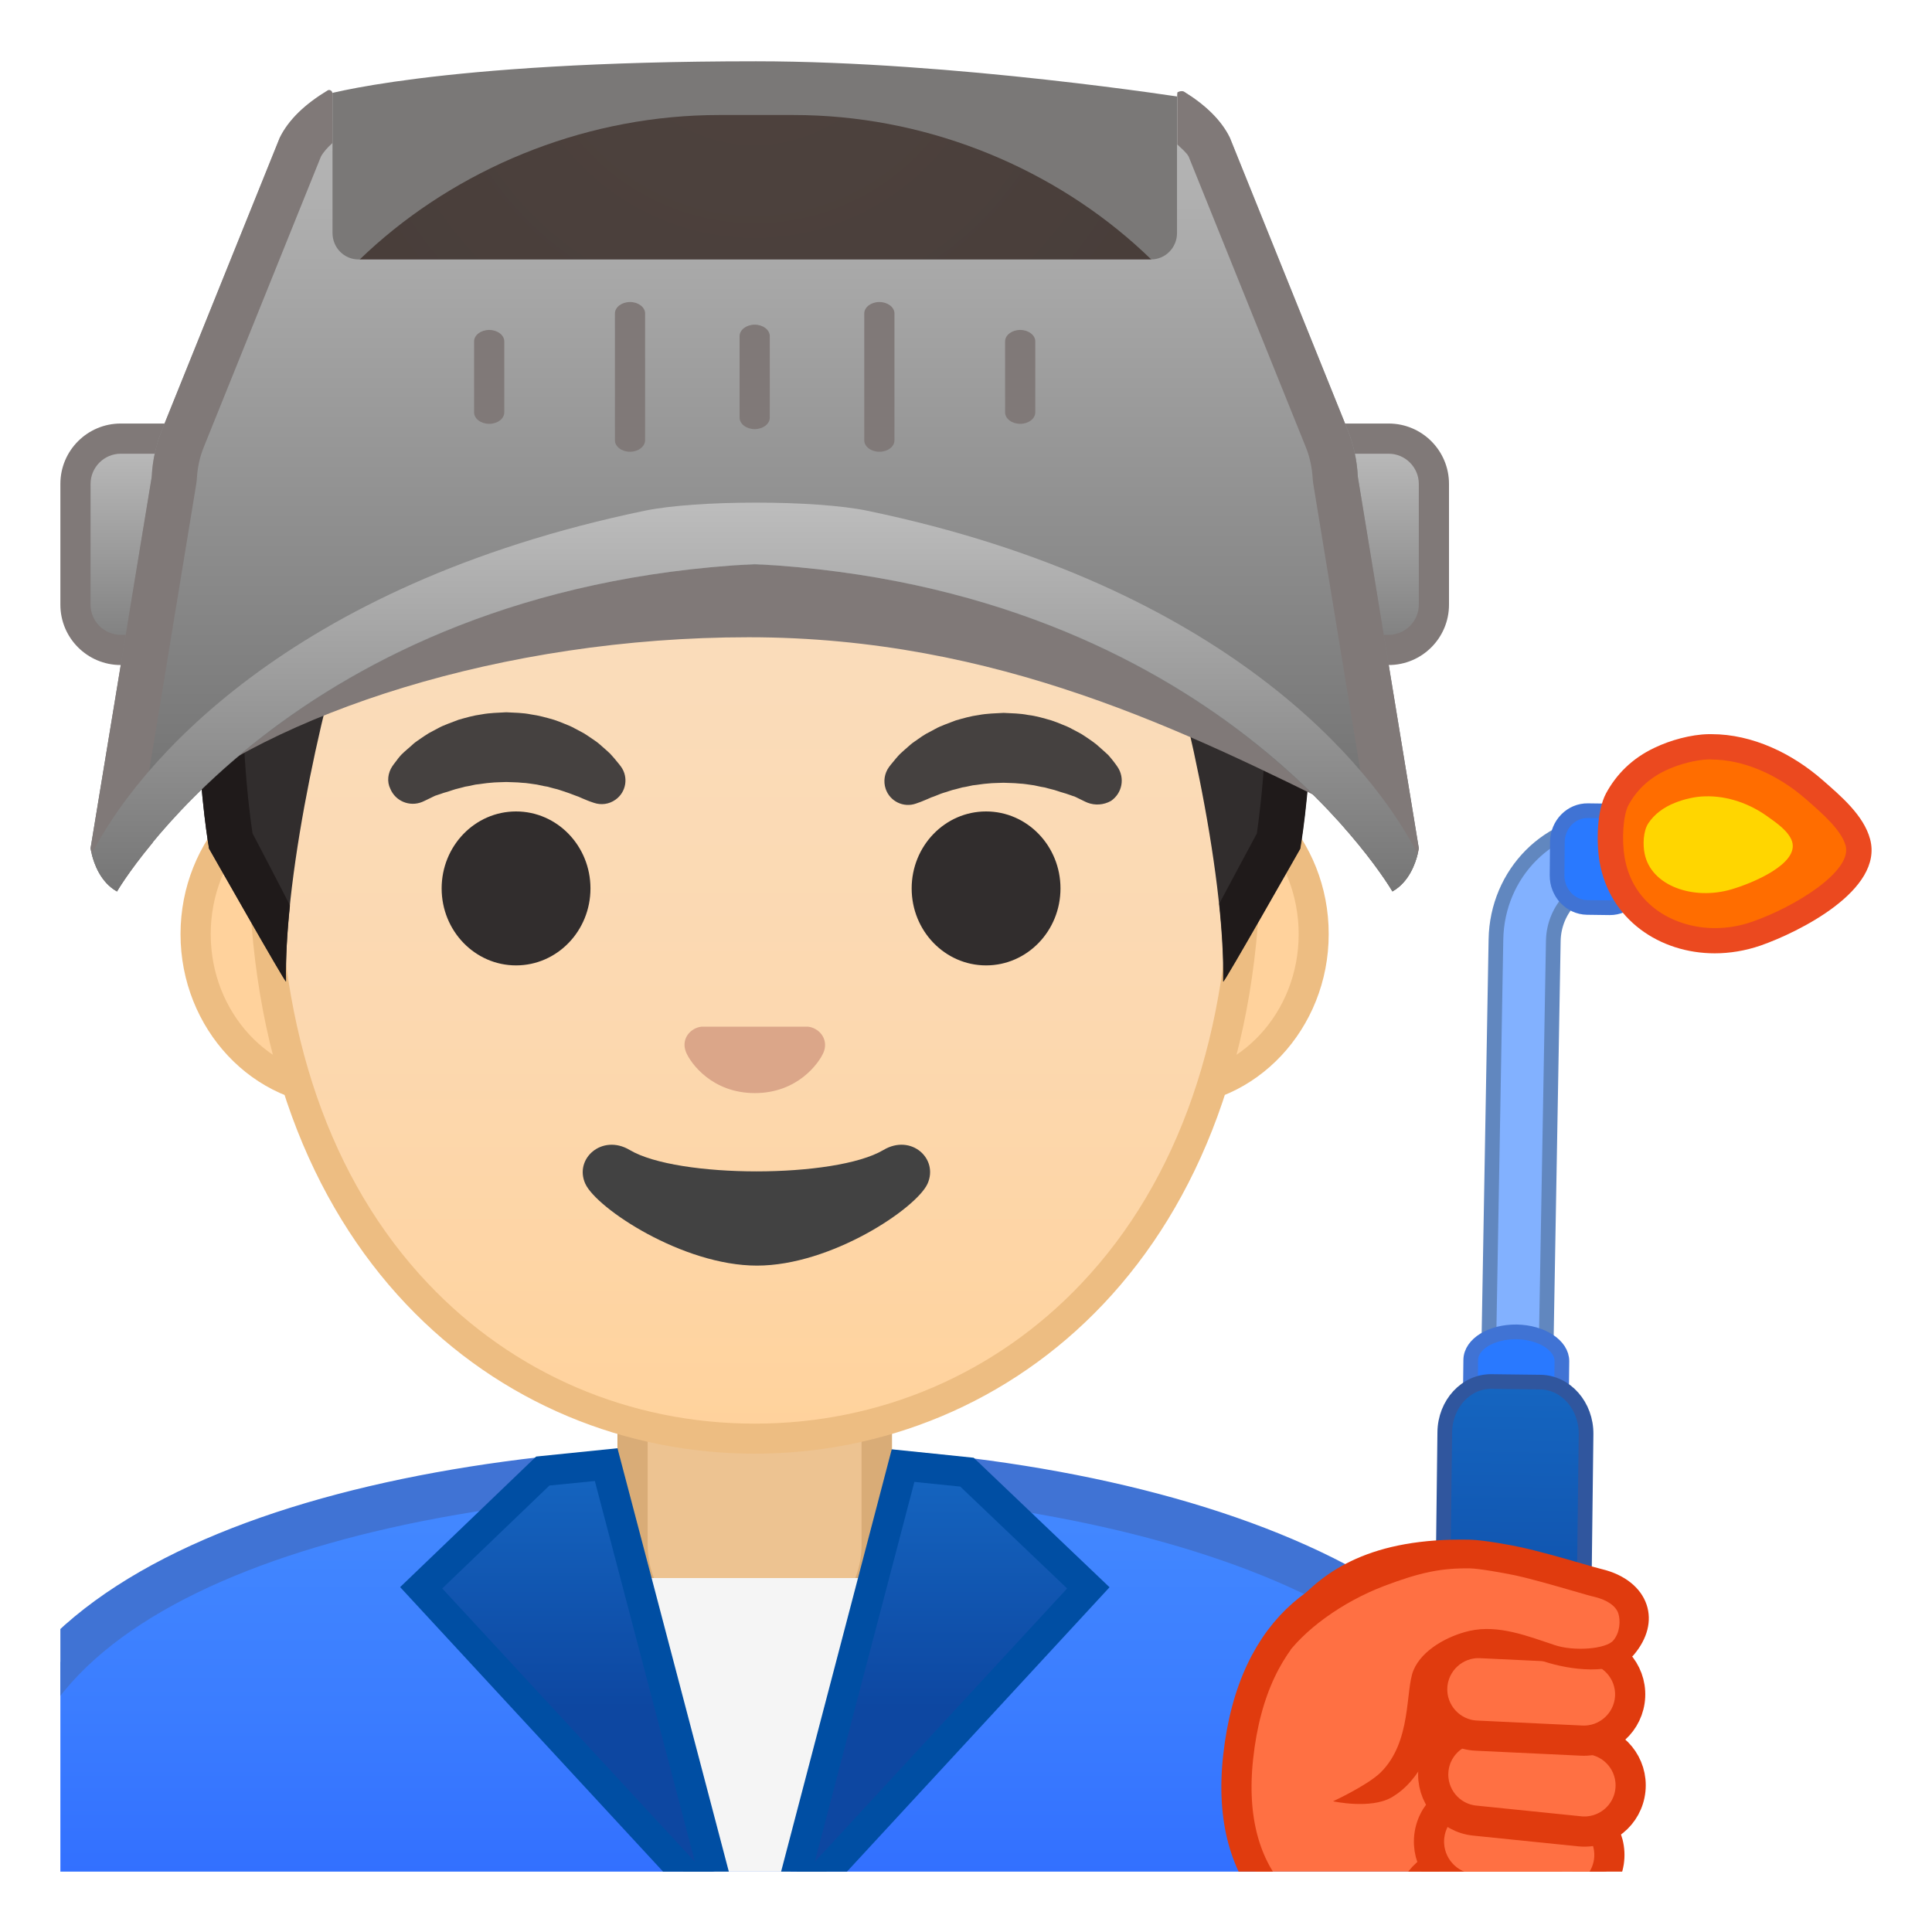 <svg width="100%" height="100%" viewBox="0 0 128 128" style="enable-background:new 0 0 128 128;" xmlns="http://www.w3.org/2000/svg" xmlns:xlink="http://www.w3.org/1999/xlink">
  <g>
    <defs>
      <rect id="SVGID_1_" height="120" width="120" x="4" y="4"/>
    </defs>
    <clipPath id="SVGID_2_">
      <use style="overflow:visible;" xlink:href="#SVGID_1_"/>
    </clipPath>
    <g id="XMLID_19_" style="clip-path:url(#SVGID_2_);">
      <linearGradient id="SVGID_3_" gradientUnits="userSpaceOnUse" x1="50" x2="50" y1="97.243" y2="136.06">
        <stop offset="3.247793e-03" style="stop-color:#448AFF"/>
        <stop offset="0.404" style="stop-color:#3B7DFF"/>
        <stop offset="1" style="stop-color:#2962FF"/>
      </linearGradient>
      <path d="M-0.5,136.06V120.8c0-16.23,25.36-23.53,50.5-23.56h0.13c25.03,0,50.36,8.09,50.36,23.56 v15.26H-0.5z" style="fill:url(#SVGID_3_);"/>
      <path d="M50.13,98.74c12.9,0,25.42,2.19,34.36,6C91.11,107.57,99,112.65,99,120.8v13.76H1V120.8 c0-15.2,24.61-22.03,49-22.06L50.13,98.74 M50.13,95.74c-0.05,0-0.09,0-0.13,0c-25.49,0.03-52,7.28-52,25.06v16.76h104V120.8 C102,104.05,75.74,95.74,50.13,95.74L50.13,95.74z" style="fill:#4073D4;"/>
    </g>
    <g id="XMLID_17_" style="clip-path:url(#SVGID_2_);">
      <path d="M49.17,109.53c-4,0-7.26-3.22-7.26-7.17v-8.98h16.16v8.98c0,3.95-3.26,7.17-7.26,7.17H49.17z" style="fill:#E59600;"/>
      <path d="M57.08,94.37v7.98c0,3.4-2.81,6.17-6.26,6.17h-1.65c-3.45,0-6.26-2.77-6.26-6.17v-7.98H50H57.08 M59.08,92.37H50h-9.08v9.98c0,4.51,3.7,8.17,8.26,8.17h1.65c4.56,0,8.26-3.66,8.26-8.17V92.37L59.08,92.37z" style="fill:#D18100;"/>
    </g>
    <g id="XMLID_12_" style="clip-path:url(#SVGID_2_);">
      <path d="M49.17,109.53c-4,0-7.26-3.22-7.26-7.17v-8.98h16.16v8.98c0,3.95-3.26,7.17-7.26,7.17H49.17z" style="fill:#EDC391;"/>
      <path d="M57.08,94.37v7.98c0,3.4-2.81,6.17-6.26,6.17h-1.65c-3.45,0-6.26-2.77-6.26-6.17v-7.98H50H57.08 M59.08,92.37H50h-9.08v9.98c0,4.51,3.7,8.17,8.26,8.17h1.65c4.56,0,8.26-3.66,8.26-8.17V92.37L59.08,92.37z" style="fill:#D9AC77;"/>
    </g>
    <g style="clip-path:url(#SVGID_2_);">
      <polygon points="39.44,104.55 59.33,104.55 50.01,130.59 " style="fill:#F5F5F5;"/>
      <g>
        <linearGradient id="SVGID_4_" gradientUnits="userSpaceOnUse" x1="37.964" x2="37.964" y1="97.259" y2="120.563">
          <stop offset="0" style="stop-color:#1565C0"/>
          <stop offset="0.682" style="stop-color:#0D47A1"/>
          <stop offset="1" style="stop-color:#0D47A1"/>
        </linearGradient>
        <polygon points="27.9,105.2 35.96,97.46 40.16,97.03 48.03,126.97 " style="fill:url(#SVGID_4_);"/>
        <path d="M39.41,98.12l6.63,25.23L29.3,105.24l7.1-6.82L39.41,98.12 M40.91,95.95l-5.39,0.55l-9.01,8.65 l23.51,25.44L40.91,95.95L40.91,95.95z" style="fill:#004EA3;"/>
      </g>
      <g>
        <linearGradient id="SVGID_5_" gradientUnits="userSpaceOnUse" x1="62.047" x2="62.047" y1="97.269" y2="120.565">
          <stop offset="0" style="stop-color:#1565C0"/>
          <stop offset="0.682" style="stop-color:#0D47A1"/>
          <stop offset="1" style="stop-color:#0D47A1"/>
        </linearGradient>
        <polygon points="59.83,97.1 64.06,97.53 72.1,105.2 52,126.97 " style="fill:url(#SVGID_5_);"/>
        <path d="M60.58,98.18l3.04,0.31l7.08,6.75l-16.72,18.11L60.58,98.18 M59.08,96.02l-9.06,34.58 l23.49-25.44l-9-8.58L59.08,96.02L59.08,96.02z" style="fill:#004EA3;"/>
      </g>
    </g>
    <g style="clip-path:url(#SVGID_2_);">
      <g>
        <defs>
          <path id="SVGID_6_" d="M16.41,88.91l-1.5-51.44c0-16.95,15.78-29.85,32.73-29.85h4.93c16.95,0,32.54,12.9,32.54,29.85 l-1.5,51.18L16.41,88.91z"/>
        </defs>
        <clipPath id="SVGID_7_">
          <use style="overflow:visible;" xlink:href="#SVGID_6_"/>
        </clipPath>
        <g style="clip-path:url(#SVGID_7_);">
          <radialGradient id="SVGID_8_" cx="-22.869" cy="-123.059" gradientTransform="matrix(0.796 0 0 0.796 68.204 97.6)" gradientUnits="userSpaceOnUse" r="48.206">
            <stop offset="0" style="stop-color:#6D4C41"/>
            <stop offset="1" style="stop-color:#543930"/>
          </radialGradient>
          <path d="M58.58,29.24c0.43,0.01,0.87,0.01,1.3,0.02c0.35-0.3,0.53-0.47,0.53-0.47 c0.07,0.16,0.17,0.32,0.25,0.48c8.29,0.15,16.58,0.12,24.86,0.22C81.92,19.38,72.86,7.14,50.08,7.14 c-21.9,0-31.18,11.32-35.1,21.19C29.52,28.38,44.05,28.92,58.58,29.24z" style="fill:url(#SVGID_8_);"/>
        </g>
      </g>
    </g>
    <g style="clip-path:url(#SVGID_2_);">
      <defs>
        <rect id="SVGID_9_" height="88" width="96" x="4" y="20.05"/>
      </defs>
      <clipPath id="SVGID_10_">
        <use style="overflow:visible;" xlink:href="#SVGID_9_"/>
      </clipPath>
      <g style="clip-path:url(#SVGID_10_);">
        <defs>
          <path id="SVGID_11_" d="M14.9,37.45c0-16.95,15.78-29.85,32.73-29.85h4.93c16.95,0,32.54,12.9,32.54,29.85"/>
        </defs>
        <clipPath id="SVGID_12_">
          <use style="overflow:visible;" xlink:href="#SVGID_11_"/>
        </clipPath>
        <g style="clip-path:url(#SVGID_12_);">
          <radialGradient id="SVGID_13_" cx="-22.869" cy="-123.077" gradientTransform="matrix(0.796 0 0 0.796 68.204 97.599)" gradientUnits="userSpaceOnUse" r="48.206">
            <stop offset="0" style="stop-color:#6D4C41"/>
            <stop offset="1" style="stop-color:#543930"/>
          </radialGradient>
          <path d="M12.28,53.71h8.09c0.42-3.61,1.65-7.29,5.03-8.05c22.36-5.02,35.01-16.89,35.01-16.89 c3.29,7.19,13.58,14.19,17.27,16.86c1.71,1.24,2.32,4.65,2.52,8.08h7.57c0.11-6.44,0.12-11.02,0.12-11.02S88.91,7.12,50.08,7.12 S12.11,42.69,12.11,42.69S12.14,47.27,12.28,53.71z" style="fill:url(#SVGID_13_);"/>
        </g>
      </g>
      <g style="clip-path:url(#SVGID_10_);">
        <g>
          <path d="M22.67,72.3c-5.36,0-9.71-4.67-9.71-10.41c0-5.74,4.36-10.41,9.71-10.41h54.65 c5.36,0,9.71,4.67,9.71,10.41c0,5.74-4.36,10.41-9.71,10.41H22.67z" style="fill:#FFD29C;"/>
          <path d="M77.33,52.48c4.8,0,8.71,4.22,8.71,9.41s-3.91,9.41-8.71,9.41h-7.37H30.04h-7.37 c-4.8,0-8.71-4.22-8.71-9.41s3.91-9.41,8.71-9.41h7.37h39.91H77.33 M77.33,50.48h-7.37H30.04h-7.37 c-5.89,0-10.71,5.14-10.71,11.41c0,6.28,4.82,11.41,10.71,11.41h7.37h39.91h7.37c5.89,0,10.71-5.14,10.71-11.41 C88.04,55.61,83.22,50.48,77.33,50.48L77.33,50.48z" style="fill:#EDBD82;"/>
        </g>
        <g>
          <linearGradient id="SVGID_14_" gradientUnits="userSpaceOnUse" x1="50" x2="50" y1="94.638" y2="12.872">
            <stop offset="0" style="stop-color:#FFD29C"/>
            <stop offset="0.024" style="stop-color:#FFD39E"/>
            <stop offset="0.316" style="stop-color:#FCD8AF"/>
            <stop offset="0.629" style="stop-color:#FADCBA"/>
            <stop offset="1" style="stop-color:#F9DDBD"/>
          </linearGradient>
          <path d="M50,95.32c-15.66,0-32.52-12.14-32.52-38.81c0-12.38,3.56-23.79,10.02-32.13 c6.04-7.8,14.25-12.27,22.5-12.27s16.45,4.47,22.5,12.27c6.46,8.34,10.02,19.75,10.02,32.13c0,12.09-3.51,22.19-10.14,29.21 C66.52,91.91,58.57,95.32,50,95.32z" style="fill:url(#SVGID_14_);"/>
          <path d="M50,13.11L50,13.11c7.94,0,15.85,4.33,21.71,11.88c6.33,8.16,9.81,19.35,9.81,31.52 c0,11.83-3.41,21.7-9.87,28.52c-5.67,5.99-13.36,9.29-21.65,9.29c-8.29,0-15.98-3.3-21.65-9.29 c-6.46-6.82-9.87-16.69-9.87-28.52c0-12.16,3.49-23.35,9.81-31.52C34.15,17.44,42.06,13.11,50,13.11 M50,11.11L50,11.11 L50,11.11c-17.4,0-33.52,18.61-33.52,45.39c0,26.64,16.61,39.81,33.52,39.81s33.52-13.17,33.52-39.81 C83.52,29.72,67.4,11.11,50,11.11L50,11.11z" style="fill:#EDBD82;"/>
        </g>
        <g>
          <g>
            <g>
              <radialGradient id="SVGID_15_" cx="33.564" cy="50.264" gradientUnits="userSpaceOnUse" r="5.957">
                <stop offset="0.09" style="stop-color:#454140"/>
                <stop offset="1" style="stop-color:#454140"/>
              </radialGradient>
              <path d="M25.99,50.77c0,0,0.13-0.19,0.38-0.51c0.07-0.08,0.12-0.16,0.22-0.26 c0.11-0.11,0.23-0.22,0.37-0.34c0.14-0.12,0.28-0.24,0.43-0.38c0.15-0.13,0.31-0.23,0.48-0.35c0.17-0.11,0.34-0.24,0.53-0.35 c0.19-0.1,0.4-0.21,0.6-0.32c0.21-0.12,0.43-0.21,0.66-0.3c0.23-0.09,0.47-0.18,0.71-0.27c0.49-0.14,1-0.29,1.54-0.36 c0.53-0.1,1.08-0.11,1.63-0.14c0.55,0.03,1.09,0.03,1.63,0.14c0.53,0.07,1.05,0.22,1.54,0.36c0.24,0.08,0.48,0.17,0.71,0.27 c0.23,0.09,0.45,0.18,0.66,0.3c0.21,0.11,0.41,0.22,0.6,0.32c0.19,0.11,0.36,0.24,0.53,0.35c0.17,0.12,0.33,0.22,0.47,0.34 c0.14,0.12,0.27,0.24,0.4,0.35c0.12,0.11,0.24,0.21,0.34,0.31c0.1,0.1,0.18,0.21,0.26,0.29c0.31,0.36,0.46,0.57,0.46,0.57 c0.51,0.7,0.35,1.69-0.36,2.19c-0.43,0.31-0.96,0.37-1.43,0.21l-0.29-0.1c0,0-0.19-0.07-0.49-0.2 c-0.08-0.03-0.15-0.07-0.25-0.11c-0.1-0.03-0.19-0.07-0.3-0.11c-0.21-0.08-0.44-0.17-0.7-0.25c-0.13-0.04-0.26-0.09-0.4-0.13 c-0.14-0.03-0.28-0.07-0.43-0.11c-0.07-0.02-0.15-0.04-0.22-0.06c-0.08-0.01-0.15-0.03-0.23-0.04 c-0.16-0.03-0.31-0.07-0.47-0.1c-0.33-0.04-0.66-0.11-1-0.12c-0.34-0.04-0.69-0.03-1.03-0.05c-0.35,0.02-0.7,0.01-1.03,0.05 c-0.34,0.02-0.67,0.09-1,0.12c-0.16,0.03-0.31,0.07-0.47,0.1c-0.08,0.01-0.16,0.03-0.23,0.04c-0.07,0.02-0.15,0.04-0.22,0.06 c-0.15,0.04-0.29,0.07-0.43,0.11c-0.14,0.04-0.27,0.09-0.4,0.13c-0.13,0.04-0.25,0.08-0.37,0.11c-0.1,0.04-0.2,0.07-0.29,0.1 c-0.09,0.03-0.18,0.06-0.27,0.09c-0.1,0.04-0.2,0.1-0.29,0.14c-0.36,0.18-0.57,0.27-0.57,0.27c-0.83,0.34-1.77-0.05-2.11-0.87 C25.62,51.78,25.7,51.21,25.99,50.77z" style="fill:url(#SVGID_15_);"/>
              <ellipse cx="34.19" cy="58.86" rx="4.93" ry="5.1" style="fill:#312D2D;"/>
            </g>
            <g>
              <radialGradient id="SVGID_16_" cx="66.436" cy="50.264" gradientUnits="userSpaceOnUse" r="5.957">
                <stop offset="0.09" style="stop-color:#454140"/>
                <stop offset="1" style="stop-color:#454140"/>
              </radialGradient>
              <path d="M72.05,53.18c0,0-0.22-0.09-0.57-0.27c-0.09-0.04-0.19-0.1-0.29-0.14 c-0.09-0.02-0.18-0.06-0.27-0.09c-0.09-0.03-0.19-0.07-0.29-0.1c-0.12-0.04-0.24-0.07-0.37-0.11 c-0.13-0.04-0.26-0.09-0.4-0.13c-0.14-0.04-0.28-0.07-0.43-0.11c-0.07-0.02-0.15-0.04-0.22-0.06 c-0.08-0.01-0.15-0.03-0.23-0.04c-0.16-0.03-0.31-0.07-0.47-0.1c-0.33-0.04-0.66-0.11-1-0.12c-0.34-0.04-0.69-0.03-1.03-0.05 c-0.35,0.02-0.7,0.01-1.03,0.05c-0.34,0.02-0.67,0.09-1,0.12c-0.16,0.03-0.31,0.07-0.47,0.1c-0.08,0.01-0.16,0.03-0.23,0.04 c-0.07,0.02-0.15,0.04-0.22,0.06c-0.15,0.04-0.29,0.08-0.43,0.11c-0.14,0.04-0.27,0.09-0.4,0.13 c-0.26,0.07-0.49,0.16-0.7,0.25c-0.11,0.04-0.2,0.08-0.3,0.11c-0.09,0.04-0.17,0.08-0.25,0.11c-0.3,0.13-0.49,0.2-0.49,0.2 l-0.28,0.1c-0.82,0.29-1.72-0.15-2-0.97c-0.17-0.5-0.08-1.03,0.21-1.44c0,0,0.16-0.22,0.46-0.57 c0.08-0.09,0.16-0.19,0.26-0.29c0.1-0.1,0.22-0.2,0.34-0.31c0.12-0.11,0.26-0.23,0.4-0.35c0.14-0.12,0.31-0.22,0.47-0.34 c0.17-0.12,0.34-0.24,0.53-0.35c0.19-0.1,0.4-0.21,0.6-0.32c0.21-0.12,0.43-0.21,0.66-0.3c0.23-0.09,0.46-0.18,0.71-0.27 c0.49-0.14,1-0.29,1.54-0.36c0.53-0.1,1.08-0.11,1.63-0.14c0.55,0.03,1.09,0.03,1.63,0.14c0.53,0.06,1.05,0.22,1.54,0.36 c0.24,0.08,0.48,0.17,0.71,0.27c0.23,0.09,0.45,0.18,0.66,0.3c0.21,0.11,0.41,0.22,0.6,0.32c0.19,0.11,0.36,0.24,0.53,0.35 c0.17,0.12,0.32,0.22,0.48,0.35c0.15,0.13,0.3,0.26,0.43,0.38c0.13,0.12,0.26,0.23,0.37,0.34c0.09,0.1,0.15,0.18,0.22,0.26 c0.25,0.31,0.38,0.51,0.38,0.51c0.5,0.74,0.31,1.74-0.43,2.25C73.12,53.34,72.54,53.37,72.05,53.18z" style="fill:url(#SVGID_16_);"/>
              <ellipse cx="65.33" cy="58.86" rx="4.93" ry="5.1" style="fill:#312D2D;"/>
            </g>
          </g>
          <path d="M53.86,68.1c-0.11-0.04-0.21-0.07-0.32-0.08h-7.07c-0.11,0.01-0.22,0.04-0.32,0.08 c-0.64,0.26-0.99,0.92-0.69,1.63c0.3,0.71,1.71,2.69,4.55,2.69c2.84,0,4.25-1.99,4.55-2.69C54.85,69.03,54.5,68.36,53.86,68.1z" style="fill:#DBA689;"/>
          <path d="M58.53,76.19c-3.19,1.89-13.63,1.89-16.81,0c-1.83-1.09-3.7,0.58-2.94,2.24 c0.75,1.63,6.45,5.42,11.37,5.42s10.55-3.79,11.3-5.42C62.2,76.76,60.36,75.1,58.53,76.19z" style="fill:#424242;"/>
        </g>
        <g>
          <defs>
            <path id="SVGID_17_" d="M50,4.08L50,4.08c-0.01,0-0.01,0-0.02,0s-0.01,0-0.02,0v0C4.53,4.32,13.84,56.22,13.84,56.22 s5.1,8.99,5.1,8.81c-0.03-1.41,0.46-6.89,0.46-6.89l-2.68-2.92c0,0,3.89-25.44,6.79-24.91c4.45,0.81,26.54,2,26.57,2 c7.83,0,14.92-0.36,19.37-1.17c2.9-0.53,9.64,1.7,10.68,4.45c1.33,3.54,3.13,19.71,3.13,19.71l-2.68,2.83 c0,0,0.49,5.51,0.46,6.89c0,0.18,5.1-8.81,5.1-8.81S95.44,4.32,50,4.08z"/>
          </defs>
          <clipPath id="SVGID_18_">
            <use style="overflow:visible;" xlink:href="#SVGID_17_"/>
          </clipPath>
        </g>
        <g>
          <g>
            <radialGradient id="SVGID_19_" cx="50.26" cy="4.32" gradientUnits="userSpaceOnUse" r="48.85">
              <stop offset="0" style="stop-color:#454140"/>
              <stop offset="1" style="stop-color:#312D2D"/>
            </radialGradient>
            <path d="M50.02,4.08L50.02,4.08c-0.01,0-0.01,0-0.02,0s-0.01,0-0.02,0v0 C4.55,4.32,13.85,56.22,13.85,56.22s5.1,8.99,5.1,8.81c-0.16-7.25,2.74-20.09,4.8-25.55c1.04-2.76,3.9-4.36,6.79-3.83 c4.45,0.81,11.55,1.81,19.37,1.81c0.03,0,0.06,0,0.08,0c0.03,0,0.06,0,0.08,0c7.83,0,14.92-1,19.37-1.81 c2.9-0.53,5.76,1.08,6.79,3.83c2.06,5.47,4.96,18.3,4.8,25.55c0,0.18,5.1-8.81,5.1-8.81S95.45,4.32,50.02,4.08z" style="fill:url(#SVGID_19_);"/>
          </g>
          <path d="M50.02,4.08L50.02,4.08c-0.01,0-0.01,0-0.02,0s-0.01,0-0.02,0v0 C4.55,4.32,13.85,56.22,13.85,56.22s5,8.81,5.1,8.81c0,0,0,0,0,0c-0.03-1.48,0.07-3.2,0.26-5.03 c-0.12-0.29-2.46-4.75-2.48-4.79c-0.24-1.6-0.93-6.98-0.55-13.56c0.41-7.04,2.17-16.96,8.22-24.22 c5.67-6.8,14.27-10.28,25.56-10.35c0.01,0,0.03,0,0.04,0h0v0c11.32,0.06,19.93,3.54,25.6,10.35 c10.81,12.96,8.18,34.33,7.67,37.79c-0.02,0.04-2.46,4.58-2.49,4.65c0.2,1.89,0.31,3.65,0.27,5.17c0,0,0,0,0,0 c0.1,0,5.1-8.81,5.1-8.81S95.45,4.32,50.02,4.08z" style="fill:#1F1A1A;"/>
        </g>
      </g>
    </g>
    <g style="clip-path:url(#SVGID_2_);">
      <g>
        <linearGradient id="SVGID_20_" gradientUnits="userSpaceOnUse" x1="10" x2="10" y1="28.952" y2="45.093">
          <stop offset="0" style="stop-color:#BDBDBD"/>
          <stop offset="1" style="stop-color:#757575"/>
        </linearGradient>
        <path d="M8,43.06c-1.65,0-3-1.35-3-3v-8c0-1.65,1.35-3,3-3h4c1.65,0,3,1.35,3,3v8 c0,1.65-1.35,3-3,3H8z" style="fill:url(#SVGID_20_);"/>
        <path d="M12,30.06c1.1,0,2,0.9,2,2v8c0,1.1-0.9,2-2,2H8c-1.1,0-2-0.9-2-2v-8c0-1.1,0.9-2,2-2H12 M12,28.06H8c-2.21,0-4,1.79-4,4v8c0,2.21,1.79,4,4,4h4c2.21,0,4-1.79,4-4v-8C16,29.85,14.21,28.06,12,28.06L12,28.06z" style="fill:#807978;"/>
      </g>
      <g>
        <linearGradient id="SVGID_21_" gradientUnits="userSpaceOnUse" x1="90" x2="90" y1="28.952" y2="45.093">
          <stop offset="0" style="stop-color:#BDBDBD"/>
          <stop offset="1" style="stop-color:#757575"/>
        </linearGradient>
        <path d="M88,43.06c-1.65,0-3-1.35-3-3v-8c0-1.65,1.35-3,3-3h4c1.65,0,3,1.35,3,3v8 c0,1.65-1.35,3-3,3H88z" style="fill:url(#SVGID_21_);"/>
        <path d="M92,30.06c1.1,0,2,0.9,2,2v8c0,1.1-0.9,2-2,2h-4c-1.1,0-2-0.9-2-2v-8c0-1.1,0.9-2,2-2H92 M92,28.06h-4c-2.21,0-4,1.79-4,4v8c0,2.21,1.79,4,4,4h4c2.21,0,4-1.79,4-4v-8C96,29.85,94.21,28.06,92,28.06L92,28.06z" style="fill:#807978;"/>
      </g>
      <path d="M78.7,21.68H21.3V6.34c0,0,7.49-2.28,28.78-2.28C63.23,4.06,78.7,6.5,78.7,6.5V21.68z" style="opacity:0.7;fill:#423F3E;"/>
      <g>
        <path d="M49.6,32.84c-13.33,0-31.05,6.41-39.1,10.97c0,0,0,5.77,0,9.88c7.55-6.43,22.78-11.47,39.1-11.47 c16.5,0,29.01,6.27,39.82,11.62c0.05-2.14,0.36-10.2-0.69-12.75C80.68,36.43,63.09,32.84,49.6,32.84z" style="fill:#807978;"/>
        <g>
          <g>
            <linearGradient id="SVGID_22_" gradientUnits="userSpaceOnUse" x1="50" x2="50" y1="4.395" y2="51.564">
              <stop offset="0" style="stop-color:#BDBDBD"/>
              <stop offset="1" style="stop-color:#757575"/>
            </linearGradient>
            <path d="M89.96,31.59c-0.05-1.07-0.28-2.13-0.68-3.12l-7.8-19.35 c-0.58-1.18-1.64-2.18-3.03-3.04c-0.2-0.13-0.47,0.04-0.47,0.29v9.07c0,0.97-0.77,1.75-1.73,1.75H23.76 c-0.96,0-1.73-0.78-1.73-1.75l0-9.25c0-0.18-0.18-0.29-0.32-0.2c-1.46,0.88-2.57,1.91-3.17,3.13l-7.8,19.35 c-0.4,0.99-0.63,2.05-0.68,3.12L6,56.2c0,0,0.02,0.15,0.08,0.38c0.15,0.62,0.57,1.86,1.67,2.48c0,0,11.21-19.36,40.58-21.58 c1.11-0.08,2.23-0.08,3.34,0c29.37,2.22,40.58,21.58,40.58,21.58c1.1-0.62,1.52-1.86,1.67-2.48C93.98,56.35,94,56.2,94,56.2 L89.96,31.59z" style="fill:url(#SVGID_22_);"/>
          </g>
          <g>
            <path d="M67.59,28.08L67.59,28.08c-0.55,0-1-0.34-1-0.76v-4.7c0-0.42,0.45-0.76,1-0.76h0 c0.55,0,1,0.34,1,0.76v4.7C68.59,27.74,68.14,28.08,67.59,28.08z" style="fill:#807978;"/>
            <path d="M58.26,29.93L58.26,29.93c-0.55,0-1-0.34-1-0.76v-8.4c0-0.42,0.45-0.76,1-0.76h0 c0.55,0,1,0.34,1,0.76v8.4C59.26,29.59,58.82,29.93,58.26,29.93z" style="fill:#807978;"/>
            <path d="M50,28.43L50,28.43c-0.55,0-1-0.34-1-0.76v-5.4c0-0.42,0.45-0.76,1-0.76h0 c0.55,0,1,0.34,1,0.76v5.4C51,28.09,50.55,28.43,50,28.43z" style="fill:#807978;"/>
            <path d="M32.41,28.08L32.41,28.08c-0.55,0-1-0.34-1-0.76v-4.7c0-0.42,0.45-0.76,1-0.76l0,0 c0.55,0,1,0.34,1,0.76v4.7C33.41,27.74,32.96,28.08,32.41,28.08z" style="fill:#807978;"/>
            <path d="M41.74,29.93L41.74,29.93c-0.55,0-1-0.34-1-0.76v-8.4c0-0.42,0.45-0.76,1-0.76h0 c0.55,0,1,0.34,1,0.76v8.4C42.73,29.59,42.29,29.93,41.74,29.93z" style="fill:#807978;"/>
          </g>
          <g>
            <path d="M22.02,6.16C22.02,6.16,22.02,6.16,22.02,6.16c-0.03-0.11-0.12-0.19-0.22-0.19 c-0.03,0-0.07,0.01-0.1,0.03c-1.46,0.88-2.57,1.91-3.17,3.13l-7.8,19.35c-0.4,0.99-0.63,2.05-0.68,3.12L6,56.2 c0,0,0.02,0.15,0.08,0.38c0.15,0.62,0.58,1.86,1.67,2.48c0,0,0.75-1.28,2.35-3.21c0.18-0.22-0.22-2.29-0.31-4.21L13,32.08 c0.02-0.11,0.03-0.23,0.04-0.34c0.04-0.74,0.19-1.46,0.47-2.14l7.75-19.22c0.16-0.3,0.43-0.6,0.76-0.9V6.16z" style="fill:#807978;"/>
            <path d="M89.96,31.59c-0.05-1.07-0.28-2.13-0.68-3.12l-7.8-19.35c-0.58-1.18-1.64-2.18-3.03-3.04 c-0.05-0.03-0.1-0.04-0.15-0.04c-0.08,0-0.24,0.03-0.3,0.09v3.44c0.28,0.27,0.61,0.54,0.75,0.8l7.75,19.22 c0.28,0.68,0.43,1.41,0.47,2.14c0.01,0.12,0.02,0.23,0.04,0.34l3.21,19.57c-0.35-0.37-0.73-0.76-1.13-1.15v4.38 c2.17,2.47,3.17,4.18,3.17,4.18c1.1-0.62,1.52-1.86,1.67-2.48C93.98,56.35,94,56.2,94,56.2L89.96,31.59z" style="fill:#807978;"/>
          </g>
          <linearGradient id="SVGID_23_" gradientUnits="userSpaceOnUse" x1="50" x2="50" y1="33.302" y2="59.242">
            <stop offset="0" style="stop-color:#BDBDBD"/>
            <stop offset="1" style="stop-color:#757575"/>
          </linearGradient>
          <path d="M7.75,59.06c0,0,11.53-20.09,42.25-21.69c30.72,1.6,42.25,21.69,42.25,21.69 c1.1-0.62,1.52-1.86,1.67-2.48c-2.9-5.7-12.64-17.79-36.45-22.74c-3.44-0.72-11.33-0.72-14.77,0 C18.89,38.79,8.97,50.88,6.08,56.58C6.23,57.21,6.65,58.45,7.75,59.06z" style="fill:url(#SVGID_23_);"/>
        </g>
      </g>
    </g>
    <g style="clip-path:url(#SVGID_2_);">
      <g>
        <path d="M120.95,54.78l-14.1-0.32 c-4.2-0.09-7.67,3.39-7.74,7.79l-0.64,36.36l3.8,0.09l0.64-36.36c0.04-2.19,1.78-3.94,3.87-3.89l14.1,0.32L120.95,54.78z" style="fill:#82B1FF;stroke:#6187BF;stroke-width:0.973;stroke-miterlimit:10;"/>
        <path d="M106.64,60.14l-1.49-0.02 c-1.11-0.02-2-0.97-1.99-2.13l0.02-2.21c0.01-1.16,0.92-2.09,2.03-2.07l1.49,0.02c1.11,0.02,2,0.97,1.99,2.13l-0.02,2.21 C108.66,59.23,107.75,60.15,106.64,60.14z" style="fill:#2979FF;stroke:#4073D4;stroke-width:0.973;stroke-miterlimit:10;"/>
        <path d="M103.48,90.19 c0.01-1.05-1.33-1.92-3-1.95c-1.67-0.02-3.03,0.81-3.04,1.86L97,127.92l6.05,0.08L103.48,90.19z" style="fill:#2979FF;stroke:#4073D4;stroke-width:0.973;stroke-miterlimit:10;"/>
      </g>
      <linearGradient id="SVGID_24_" gradientTransform="matrix(1 0.02 -0.02 1 1.807 -2.317)" gradientUnits="userSpaceOnUse" x1="100.627" x2="100.627" y1="92.309" y2="125.99">
        <stop offset="0" style="stop-color:#1565C0"/>
        <stop offset="0.682" style="stop-color:#0D47A1"/>
        <stop offset="1" style="stop-color:#0D47A1"/>
      </linearGradient>
      <path d="M98.15,125.39l3.78,0.05 c1.54,0.02,2.8-1.36,2.82-3.08l0.33-27.34c0.02-1.88-1.33-3.42-3.01-3.45l-3.26-0.04c-1.68-0.02-3.07,1.48-3.09,3.36l-0.33,27.34 C95.38,123.96,96.61,125.37,98.15,125.39z" style="fill:url(#SVGID_24_);stroke:#30569E;stroke-width:0.973;stroke-miterlimit:10;"/>
      <g>
        <g>
          <path d="M113.61,62.33c-2.92,0-6.15-1.65-6.8-5.35c-0.22-1.22-0.15-3.1,0.33-4.01 c0.63-1.17,1.58-2.07,2.84-2.67c1.02-0.49,2.26-0.8,3.24-0.82l0.17,0c2.27,0,4.75,1.03,6.81,2.83l0.15,0.13 c1.12,0.99,2.4,2.1,2.74,3.38c0.66,2.47-3.78,5.02-6.73,6.04C115.46,62.17,114.54,62.33,113.61,62.33z" style="fill:#FF6D00;"/>
          <path d="M113.39,50.32c2.07,0,4.35,0.96,6.25,2.62l0.15,0.13c0.98,0.86,2.21,1.94,2.49,2.96 c0.45,1.7-3.38,4.06-6.2,5.04c-0.8,0.28-1.63,0.42-2.47,0.42c-2.57,0-5.41-1.44-5.97-4.66c-0.21-1.2-0.1-2.82,0.24-3.47 c0.54-1.01,1.37-1.79,2.46-2.31c0.9-0.43,2.04-0.72,2.9-0.74L113.39,50.32 M113.39,48.64c-0.06,0-0.12,0-0.19,0 c-1.17,0.02-2.54,0.4-3.58,0.9c-1.49,0.7-2.54,1.77-3.22,3.03c-0.62,1.17-0.64,3.28-0.42,4.55c0.67,3.82,3.99,6.04,7.63,6.04 c1,0,2.02-0.17,3.02-0.51c2.55-0.89,8.17-3.68,7.27-7.05c-0.42-1.58-1.94-2.86-3.15-3.92 C118.75,49.93,116.12,48.64,113.39,48.64L113.39,48.64z" style="fill:#EB491F;"/>
        </g>
        <path d="M109.21,54.54c0.37-0.56,0.96-1.04,1.78-1.36c0.57-0.23,1.33-0.41,1.96-0.42 c1.53-0.05,2.99,0.51,4.09,1.29c0.65,0.46,1.46,1.01,1.69,1.7c0.46,1.48-2.61,2.76-4.01,3.17c-2.54,0.75-5.34-0.23-5.76-2.37 C108.84,55.99,108.86,55.06,109.21,54.54z" style="fill:#FFD600;"/>
      </g>
    </g>
    <g style="clip-path:url(#SVGID_2_);">
      <path d=" M100.82,129.79l-8-0.25c-6.96-0.71-11.7-4.77-10.79-13.12c1.97-18.12,21.83-12.18,23.64-6.3 C108.37,118.92,103.92,130.1,100.82,129.79z" style="fill:#FF7043;stroke:#E03B0E;stroke-width:2;stroke-linecap:round;stroke-linejoin:round;stroke-miterlimit:10;"/>
      <path d=" M93.5,126L93.5,126c-0.27,1.7,0.89,3.29,2.59,3.57l4.33,0.69c1.7,0.27,3.29-0.89,3.57-2.59v0c0.27-1.7-0.89-3.29-2.59-3.57 l-4.33-0.69C95.37,123.14,93.77,124.3,93.5,126z" style="fill:#FF7043;stroke:#E03B0E;stroke-width:2;stroke-linecap:round;stroke-linejoin:round;stroke-miterlimit:10;"/>
      <path d=" M94.71,121.54L94.71,121.54c-0.26,1.71,0.91,3.31,2.62,3.58l5.68,0.87c1.71,0.26,3.31-0.91,3.58-2.62l0,0 c0.26-1.71-0.91-3.31-2.62-3.58l-5.68-0.87C96.58,118.66,94.97,119.83,94.71,121.54z" style="fill:#FF7043;stroke:#E03B0E;stroke-width:2;stroke-linecap:round;stroke-linejoin:round;stroke-miterlimit:10;"/>
      <path d=" M94.97,117.26L94.97,117.26c-0.17,1.68,1.05,3.19,2.74,3.36l6.95,0.71c1.68,0.17,3.19-1.05,3.36-2.74v0 c0.17-1.68-1.05-3.19-2.74-3.36l-6.95-0.71C96.64,114.35,95.14,115.57,94.97,117.26z" style="fill:#FF7043;stroke:#E03B0E;stroke-width:2;stroke-linecap:round;stroke-linejoin:round;stroke-miterlimit:10;"/>
      <path d=" M94.89,111.78L94.89,111.78c-0.08,1.69,1.23,3.13,2.92,3.21l6.98,0.33c1.69,0.08,3.13-1.23,3.21-2.92v0 c0.08-1.69-1.23-3.13-2.92-3.21l-6.98-0.33C96.41,108.78,94.97,110.09,94.89,111.78z" style="fill:#FF7043;stroke:#E03B0E;stroke-width:2;stroke-linecap:round;stroke-linejoin:round;stroke-miterlimit:10;"/>
      <g>
        <path d="M105.57,104.92c-0.77-0.19-3.45-1.06-5.22-1.45c-0.67-0.15-2.45-0.48-3.13-0.49 c-2.18-0.04-9.12,2.5-10.74,4.1c-0.79,0.78-0.99,2.26-1.19,3.26c0.38-0.41-4.56,8.89,5.22,7.11c4.09-0.52,3.01-5.45,4.36-6.82 c1.03-1.05,2.7-2.6,7.64-0.91c1.38,0.47,3.76,0.45,4.63-0.6C108.65,107.29,107.81,105.48,105.57,104.92z" style="fill:#FF7043;"/>
        <path d="M109.09,106.31c-0.38-1.13-1.46-1.99-2.96-2.35c-0.26-0.06-0.74-0.2-1.32-0.37 c-1.17-0.34-2.78-0.8-4-1.07c-0.62-0.14-2.52-0.49-3.38-0.51c-6.63-0.15-9.7,2.08-11.66,4.3c-1.29,1.45-1.06,4.1-0.73,3.61 c1.29-1.92,3.9-3.79,6.65-4.84c2.42-0.92,3.83-1.2,5.72-1.17c0.58,0.01,2.26,0.31,2.97,0.46c1.15,0.25,2.72,0.71,3.87,1.04 c0.62,0.18,1.13,0.33,1.4,0.39c0.83,0.2,1.41,0.6,1.57,1.1c0.14,0.43,0.13,1.25-0.34,1.79c-0.49,0.57-2.61,0.73-3.88,0.3 c-1.8-0.6-3.74-1.37-5.64-0.94c-1.44,0.33-3.14,1.25-3.71,2.6c-0.56,1.32-0.09,4.75-2.2,6.8c-0.87,0.84-3.13,1.89-3.13,1.89 s2.47,0.54,3.86-0.25c1.96-1.12,2.9-3.62,3.29-5.64c0.17-0.9,0.14-2.5,0.42-2.76c0.87-0.86,1.88-2.12,6.41-0.61 c1.58,0.52,4.68,1.03,5.95-0.45C109.15,108.56,109.45,107.38,109.09,106.31z" style="fill:#E03B0E;"/>
      </g>
    </g>
  </g>
</svg>
